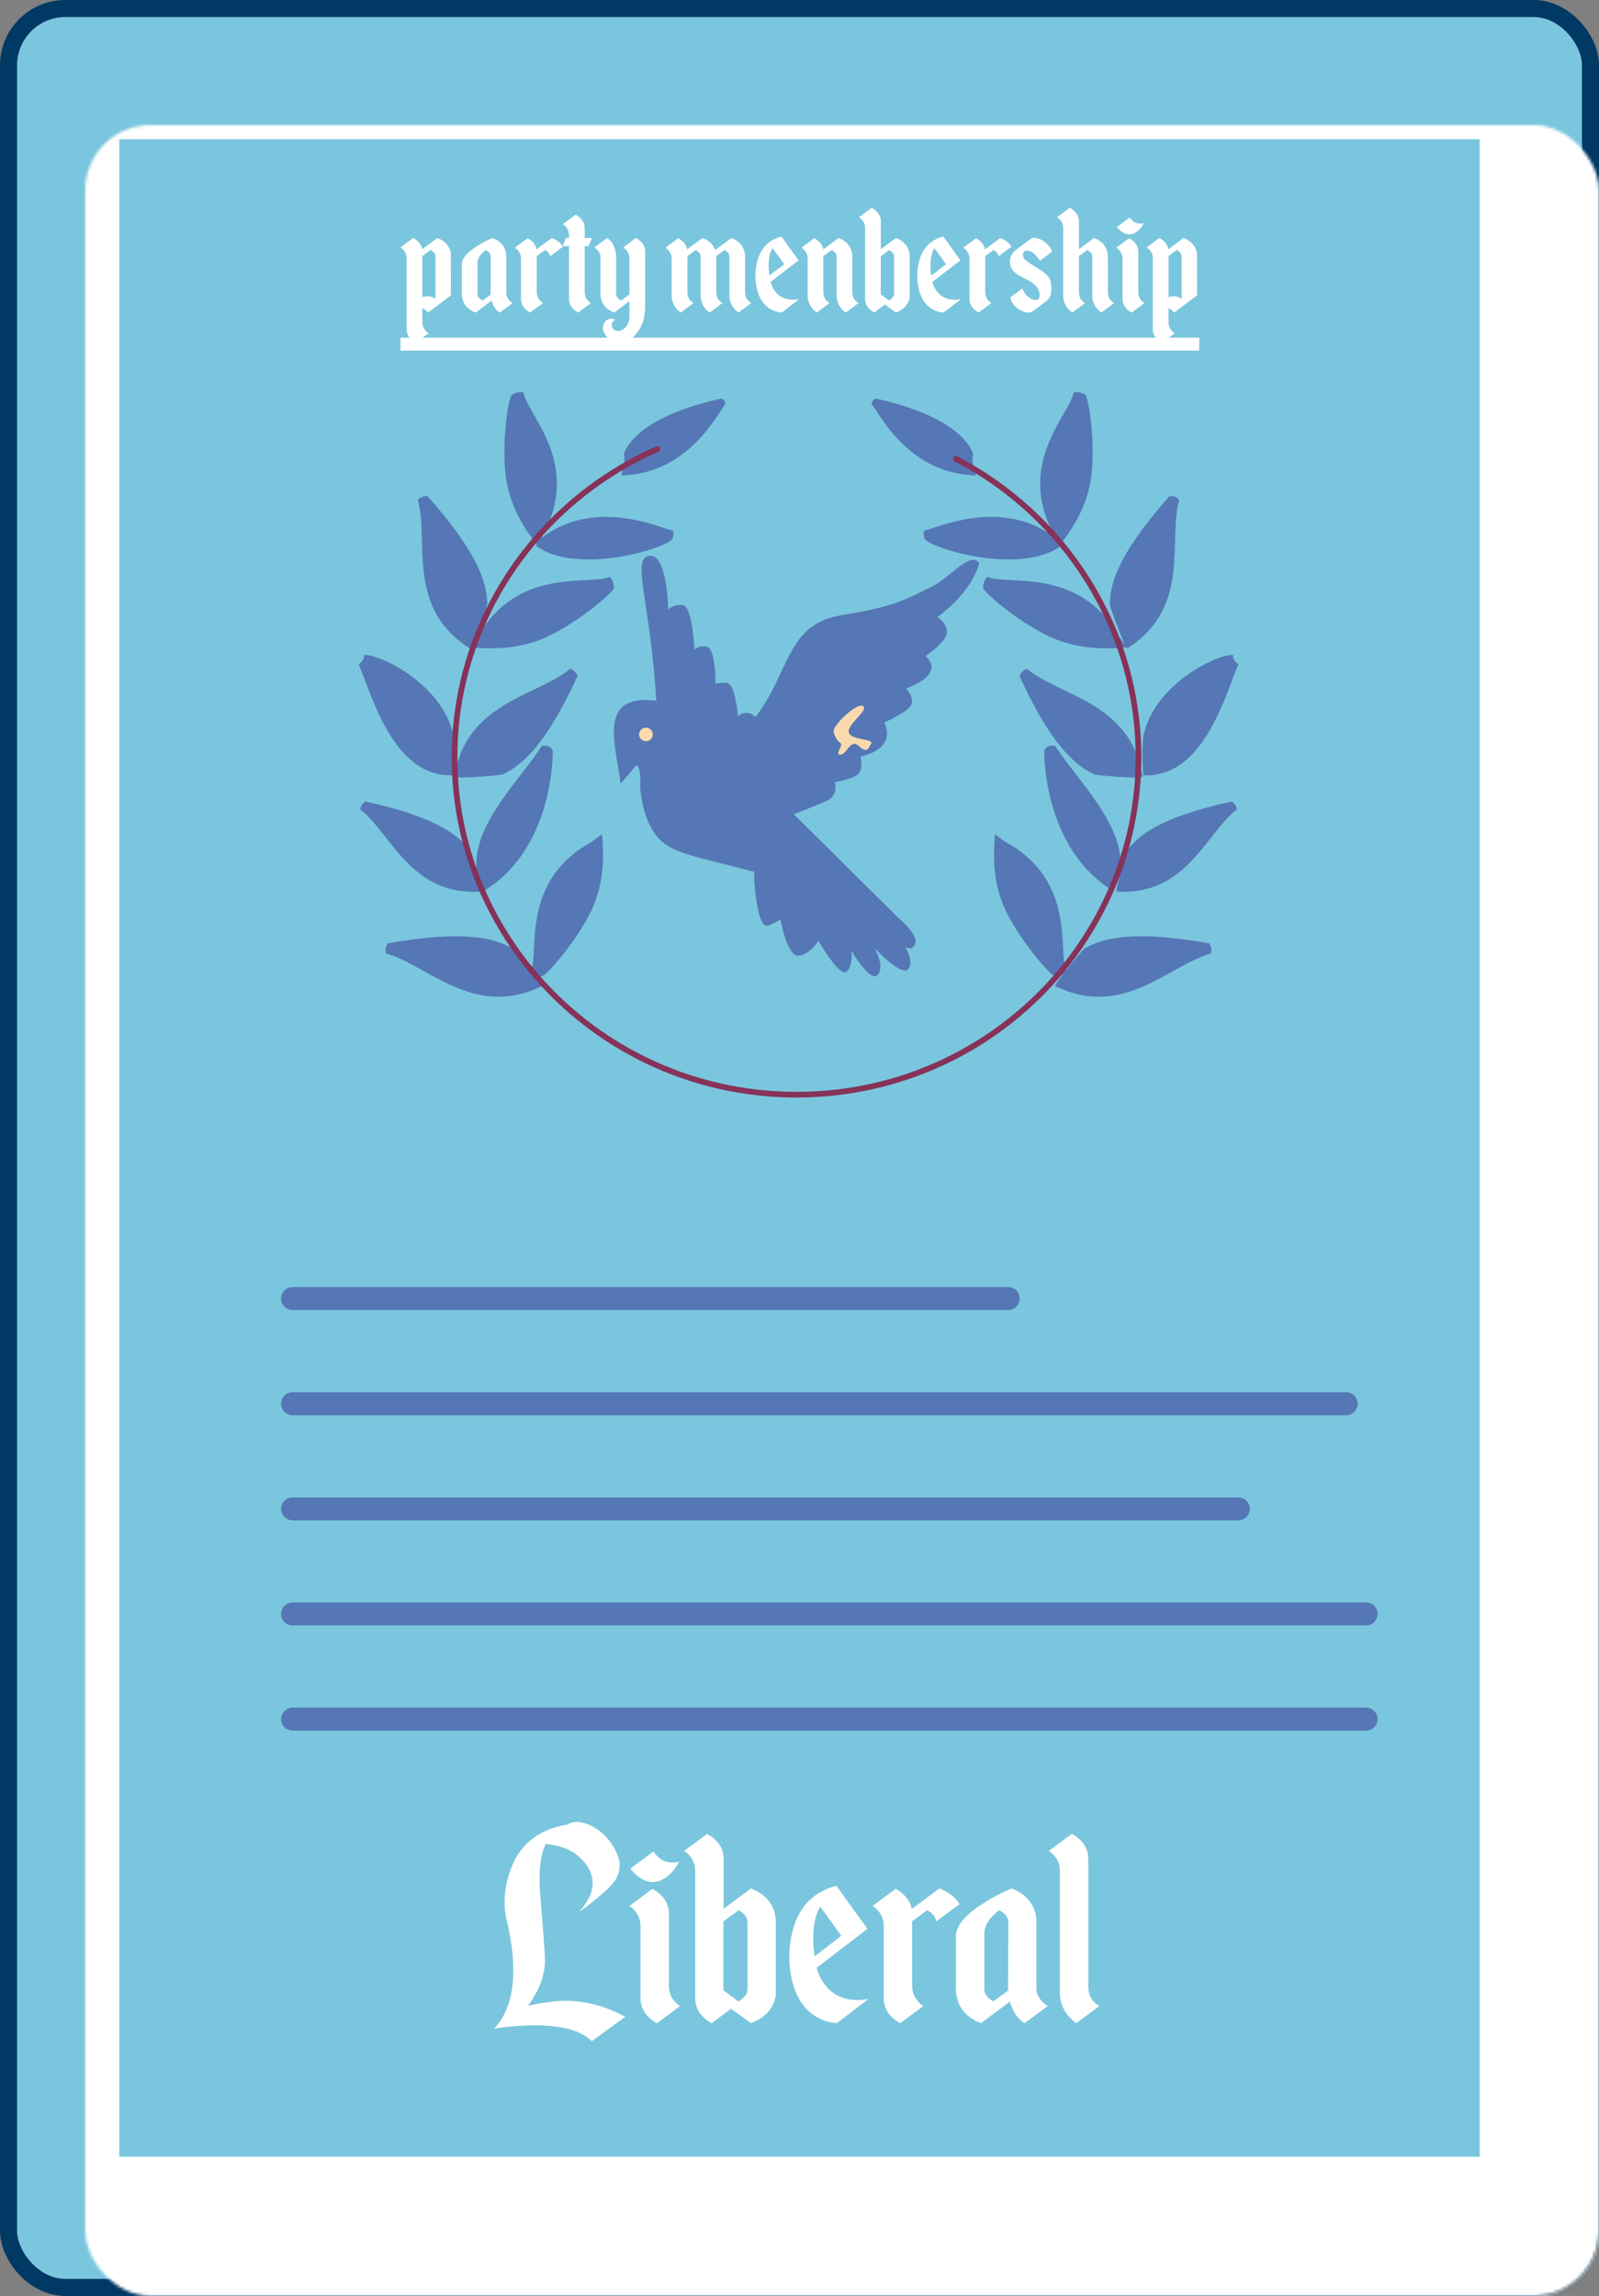<svg width="563" height="808" viewBox="0 0 563 808" fill="none" xmlns="http://www.w3.org/2000/svg">
<rect x="0" y="0" width="563" height="808" fill="#808080" stroke="none"/>
<rect x="3" y="3" width="557" height="802" rx="20" fill="#7AC6DE" stroke="#003963" stroke-width="6"/>
<path d="M185.922 705.82C191.536 704.69 195.893 704.125 198.992 704.125C206.284 704.161 213.339 706.039 220.156 709.758L208.344 718.344C204.698 714.625 198.044 712.766 188.383 712.766C184.19 712.766 179.396 713.13 174 713.859C178.484 709.156 180.727 702.375 180.727 693.516C180.727 687.828 179.815 681.302 177.992 673.938C177.773 672.516 177.664 671.076 177.664 669.617C177.664 666.372 178.174 663.055 179.195 659.664C182.148 649.747 188.984 643.896 199.703 642.109C200.76 641.49 201.909 641.18 203.148 641.18C204.898 641.18 206.849 641.781 209 642.984C212.755 645.062 215.581 648.38 217.477 652.938C217.951 654.068 218.188 655.216 218.188 656.383C218.188 657.878 217.805 659.409 217.039 660.977C215.945 663.237 211.862 666.992 204.789 672.242L204.461 672.461L204.188 672.625L203.969 672.734C207.104 669.234 208.672 665.88 208.672 662.672C208.672 659.719 207.341 656.893 204.68 654.195C201.945 651.424 198.336 649.747 193.852 649.164C193.305 649.055 192.74 648.964 192.156 648.891C190.698 651.807 189.969 655.927 189.969 661.25C189.969 662.891 190.042 664.641 190.188 666.5C191.318 680.026 191.883 687.883 191.883 690.07V690.289C191.737 695.466 189.75 700.643 185.922 705.82ZM235.523 698.93C235.523 701.008 236.18 702.794 237.492 704.289C238.148 705.055 238.805 705.62 239.461 705.984L231.312 712L231.258 711.945H231.203L231.094 711.891L230.82 711.727L230.438 711.508C230.109 711.289 229.799 711.07 229.508 710.852C229.143 710.56 228.797 710.25 228.469 709.922C227.594 709.12 226.919 708.227 226.445 707.242C225.826 706.039 225.516 704.745 225.516 703.359V677.82C225.516 675.742 224.859 673.956 223.547 672.461C222.891 671.695 222.234 671.13 221.578 670.766L229.672 664.75H229.727L229.836 664.805L229.945 664.859L230.219 665.023L230.602 665.242C230.893 665.424 231.203 665.643 231.531 665.898C231.896 666.19 232.242 666.482 232.57 666.773C233.445 667.612 234.12 668.505 234.594 669.453C235.214 670.693 235.523 672.005 235.523 673.391V698.93ZM230.109 651.57C230.401 652.044 230.747 652.5 231.148 652.938C231.695 653.521 232.279 654.013 232.898 654.414C234.065 655.107 235.341 655.453 236.727 655.453C237.492 655.453 238.294 655.344 239.133 655.125C237.93 657.531 236.326 659.427 234.32 660.812C232.826 661.833 231.331 662.344 229.836 662.344C227.211 662.344 224.568 660.776 221.906 657.641L230.109 651.57ZM263.195 676.398C263.195 674.831 262.156 673.445 260.078 672.242L254.719 676.18V700.406L259.969 704.344C262.083 703.104 263.141 701.719 263.141 700.188L263.195 700.078V676.398ZM264.398 664.586C267.607 665.826 269.94 667.63 271.398 670C272.565 671.896 273.148 674.065 273.148 676.508V702.43H273.094C272.328 706.878 269.43 710.068 264.398 712L257.398 706.914L250.562 712L250.508 711.945H250.453L250.344 711.891L250.07 711.727L249.688 711.508C249.359 711.289 249.049 711.07 248.758 710.852C248.393 710.56 248.047 710.25 247.719 709.922C246.844 709.12 246.169 708.227 245.695 707.242C245.076 706.039 244.766 704.745 244.766 703.359V658.461C244.766 657.294 244.565 656.219 244.164 655.234C243.836 654.469 243.38 653.74 242.797 653.047C242.141 652.318 241.484 651.771 240.828 651.406L248.977 645.391H249.031L249.086 645.445L249.195 645.5L249.469 645.664L249.852 645.883C250.18 646.065 250.49 646.284 250.781 646.539C251.146 646.794 251.492 647.086 251.82 647.414C252.695 648.253 253.37 649.146 253.844 650.094C254.464 651.333 254.773 652.646 254.773 654.031V671.75L264.398 664.586ZM288.789 670.984C287.148 673.792 286.328 677.474 286.328 682.031C286.328 684 286.492 686.151 286.82 688.484L296.227 681.266L288.789 670.984ZM287.531 692.531C287.896 693.807 288.37 695.029 288.953 696.195C289.828 697.799 290.867 699.167 292.07 700.297C294.659 702.667 297.922 703.852 301.859 703.852C303.099 703.852 304.411 703.724 305.797 703.469L294.641 712C294.167 711.964 293.674 711.909 293.164 711.836C292.508 711.727 291.852 711.581 291.195 711.398C289.445 710.888 287.841 710.122 286.383 709.102C282.227 706.185 279.583 701.427 278.453 694.828C278.089 692.859 277.906 690.836 277.906 688.758C277.906 686.315 278.161 683.818 278.672 681.266C280.568 671.786 285.836 665.917 294.477 663.656L305.414 678.805L305.141 679.023L287.531 692.531ZM330.789 664.586C334.034 665.862 336.385 667.703 337.844 670.109L329.586 676.234C329.513 674.74 328.474 673.409 326.469 672.242L321.164 676.125V698.82C321.164 699.951 321.365 701.026 321.766 702.047C322.094 702.849 322.549 703.578 323.133 704.234C323.789 705.036 324.445 705.62 325.102 705.984L316.953 712L316.898 711.945H316.844L316.734 711.891L316.461 711.727L316.078 711.508C315.75 711.289 315.44 711.07 315.148 710.852C314.784 710.56 314.419 710.25 314.055 709.922C313.216 709.12 312.56 708.227 312.086 707.242C311.466 706.039 311.156 704.745 311.156 703.359V677.82C311.156 675.742 310.5 673.956 309.188 672.461C308.531 671.695 307.875 671.13 307.219 670.766L315.312 664.75H315.367L315.531 664.859L315.75 664.969L316.078 665.133C316.333 665.315 316.607 665.497 316.898 665.68C317.227 665.935 317.536 666.19 317.828 666.445C318.594 667.102 319.232 667.831 319.742 668.633C320.398 669.617 320.818 670.674 321 671.805L330.789 664.586ZM355.016 676.398C355.016 674.831 353.958 673.445 351.844 672.242C348.344 674.831 346.594 677.602 346.594 680.555V700.188C346.594 701.755 347.651 703.141 349.766 704.344L354.961 700.516L355.016 676.398ZM364.914 699.914C364.914 700.789 365.133 701.628 365.57 702.43C365.898 703.086 366.336 703.724 366.883 704.344C367.576 705.036 368.25 705.583 368.906 705.984L360.758 712C359.409 711.234 358.26 710.068 357.312 708.5C356.62 707.333 356.036 705.984 355.562 704.453L345.391 712C340.469 710.068 337.625 706.878 336.859 702.43H336.805C336.659 701.701 336.568 700.862 336.531 699.914H336.586V681.211C336.586 679.279 337.607 677.219 339.648 675.031C341.253 673.281 343.495 671.513 346.375 669.727C349.656 667.648 352.919 665.935 356.164 664.586C359.372 665.826 361.706 667.63 363.164 670C364.331 671.896 364.914 674.065 364.914 676.508V699.914ZM373.172 658.461C373.172 657.294 372.971 656.219 372.57 655.234C372.242 654.469 371.786 653.74 371.203 653.047C370.547 652.318 369.891 651.771 369.234 651.406L377.383 645.391H377.438L377.492 645.445L377.602 645.5L377.875 645.664L378.258 645.883C378.586 646.065 378.896 646.284 379.188 646.539C379.552 646.794 379.898 647.086 380.227 647.414C381.102 648.253 381.776 649.146 382.25 650.094C382.87 651.333 383.18 652.646 383.18 654.031V699.039C383.18 702.138 384.474 704.453 387.062 705.984L378.969 712L378.914 711.945H378.859C375.068 709.102 373.172 705.51 373.172 701.172V658.461Z" fill="white"/>
<path d="M148.72 90.11V104.611C149.345 104.369 149.961 104.248 150.566 104.248C151.515 104.248 152.433 104.551 153.321 105.156V90.292C153.321 89.424 152.746 88.647 151.596 87.961L148.72 90.11ZM148.72 113.391C148.72 114.016 148.831 114.602 149.053 115.146C149.234 115.59 149.487 115.994 149.81 116.357C150.173 116.781 150.536 117.094 150.899 117.296L146.389 120.626L146.358 120.596H146.328L146.268 120.565L146.116 120.475L145.904 120.354C145.723 120.232 145.551 120.111 145.39 119.99C145.188 119.829 144.996 119.657 144.814 119.476C144.33 119.032 143.957 118.537 143.694 117.992C143.351 117.326 143.18 116.61 143.18 115.843V90.988C143.18 90.363 143.069 89.767 142.847 89.202C142.665 88.778 142.413 88.375 142.09 87.991C141.727 87.588 141.363 87.285 141 87.083L145.48 83.753H145.511L145.602 83.814L145.723 83.874L145.904 83.965C146.066 84.066 146.217 84.167 146.358 84.268C146.54 84.409 146.712 84.55 146.873 84.691C147.317 85.075 147.68 85.489 147.963 85.933C148.306 86.478 148.538 87.073 148.659 87.719L153.987 83.753C156.712 84.823 158.296 86.588 158.74 89.051L158.771 103.945L150.688 110.03C150.365 109.506 149.709 108.961 148.72 108.396V113.391ZM172.787 90.292C172.787 89.424 172.202 88.657 171.031 87.991C169.094 89.424 168.125 90.958 168.125 92.593V103.461C168.125 104.329 168.71 105.096 169.881 105.762L172.757 103.643L172.787 90.292ZM178.267 103.31C178.267 103.794 178.388 104.258 178.63 104.702C178.812 105.065 179.054 105.419 179.356 105.762C179.74 106.145 180.113 106.448 180.477 106.67L175.966 110C175.219 109.576 174.583 108.93 174.059 108.062C173.675 107.417 173.352 106.67 173.09 105.822L167.459 110C164.734 108.93 163.16 107.164 162.736 104.702H162.706C162.625 104.299 162.575 103.834 162.555 103.31H162.585V92.956C162.585 91.886 163.15 90.746 164.28 89.535C165.168 88.566 166.41 87.588 168.004 86.599C169.82 85.448 171.627 84.5 173.423 83.753C175.199 84.439 176.491 85.438 177.298 86.75C177.944 87.799 178.267 89 178.267 90.353V103.31ZM194.312 83.753C196.108 84.459 197.41 85.478 198.217 86.811L193.646 90.201C193.605 89.374 193.03 88.637 191.92 87.991L188.983 90.141V102.704C188.983 103.33 189.094 103.925 189.316 104.49C189.498 104.934 189.75 105.338 190.073 105.701C190.437 106.145 190.8 106.468 191.163 106.67L186.652 110L186.622 109.97H186.592L186.531 109.939L186.38 109.849L186.168 109.728C185.986 109.606 185.815 109.485 185.653 109.364C185.451 109.203 185.25 109.031 185.048 108.85C184.584 108.406 184.22 107.911 183.958 107.366C183.615 106.7 183.443 105.984 183.443 105.217V91.079C183.443 89.929 183.08 88.94 182.354 88.112C181.99 87.689 181.627 87.376 181.264 87.174L185.744 83.844H185.774L185.865 83.904L185.986 83.965L186.168 84.056C186.309 84.157 186.461 84.257 186.622 84.358C186.804 84.5 186.975 84.641 187.137 84.782C187.561 85.145 187.914 85.549 188.196 85.993C188.56 86.538 188.792 87.123 188.893 87.749L194.312 83.753ZM205.876 86.599V102.765C205.876 103.915 206.239 104.904 206.966 105.731C207.329 106.155 207.692 106.468 208.056 106.67L203.575 110L203.545 109.97H203.484L203.424 109.939L203.272 109.849L203.061 109.728C202.899 109.606 202.728 109.485 202.546 109.364C202.344 109.203 202.152 109.031 201.971 108.85C201.486 108.406 201.113 107.911 200.851 107.366C200.507 106.7 200.336 105.984 200.336 105.217V86.599H198.096L199.307 83.753H200.366C200.366 82.461 200.245 81.543 200.003 80.998C199.821 80.574 199.569 80.171 199.246 79.787C198.883 79.383 198.52 79.081 198.156 78.879L202.667 75.549H202.697L202.728 75.579L202.788 75.609L202.939 75.7L203.151 75.821C203.333 75.922 203.505 76.043 203.666 76.185C203.868 76.326 204.07 76.487 204.271 76.669C204.736 77.133 205.099 77.628 205.361 78.152C205.704 78.838 205.876 79.565 205.876 80.332V83.753H208.449L207.238 86.599H205.876ZM223.919 83.753L223.949 83.783H223.979L224.04 83.814L224.191 83.904L224.403 84.025C224.585 84.147 224.757 84.268 224.918 84.389C225.14 84.55 225.342 84.722 225.523 84.903C225.988 85.347 226.361 85.842 226.644 86.387C226.987 87.053 227.158 87.769 227.158 88.536V107.608C227.138 110.918 226.502 113.613 225.251 115.691C225.09 115.934 224.948 116.146 224.827 116.327C224.646 116.63 224.454 116.902 224.252 117.145C223.747 117.831 223.213 118.406 222.647 118.87C221.336 120 219.903 120.565 218.349 120.565C218.046 120.565 217.743 120.545 217.44 120.505C215.846 120.283 214.494 119.506 213.384 118.174C212.637 117.286 212.264 116.388 212.264 115.479C212.264 114.894 212.425 114.299 212.748 113.693C213.273 112.704 214.07 112.2 215.14 112.18C215.483 112.18 215.826 112.23 216.169 112.331C216.29 112.351 216.401 112.382 216.502 112.422L216.593 112.482H216.623C215.876 112.947 215.463 113.522 215.382 114.208V114.42C215.382 114.945 215.584 115.409 215.987 115.812C216.451 116.257 217.007 116.479 217.652 116.479H217.804C218.611 116.438 219.378 116.045 220.104 115.298C221.114 114.269 221.618 113.048 221.618 111.635V106.034L216.26 110C214.504 109.314 213.212 108.315 212.385 107.003C211.739 105.953 211.416 104.753 211.416 103.4V90.443C211.416 89.959 211.305 89.495 211.083 89.051C210.901 88.688 210.649 88.334 210.326 87.991C209.963 87.608 209.6 87.315 209.236 87.113L213.747 83.753C214.373 84.136 214.928 84.661 215.412 85.327C215.796 85.892 216.118 86.528 216.381 87.234C216.684 88.062 216.875 89.061 216.956 90.231L216.926 103.461C216.926 104.329 217.511 105.106 218.682 105.792L221.618 103.582V90.988C221.618 89.858 221.255 88.869 220.528 88.022C220.165 87.598 219.792 87.295 219.408 87.113L223.919 83.753ZM252.194 102.765C252.194 104.5 252.911 105.802 254.344 106.67L249.863 110L249.833 109.97H249.803C247.724 108.396 246.685 106.408 246.685 104.006V90.292C246.685 89.424 246.109 88.657 244.959 87.991L242.022 90.141V102.765C242.022 104.5 242.739 105.802 244.172 106.67L239.691 110L239.661 109.97H239.631C237.532 108.396 236.482 106.408 236.482 104.006V91.079C236.482 89.929 236.119 88.94 235.393 88.112C235.029 87.689 234.666 87.376 234.303 87.174L238.783 83.844H238.813L238.904 83.904L239.025 83.965L239.207 84.056C239.348 84.157 239.5 84.257 239.661 84.358C239.843 84.5 240.014 84.641 240.176 84.782C240.6 85.145 240.953 85.549 241.235 85.993C241.599 86.538 241.831 87.123 241.932 87.749L247.351 83.753C249.631 84.641 251.115 86.054 251.801 87.991L257.492 83.753C259.268 84.439 260.56 85.438 261.367 86.75C262.013 87.799 262.336 89 262.336 90.353V102.765C262.336 104.5 263.062 105.802 264.516 106.67L260.035 110L260.005 109.97H259.975C257.876 108.396 256.826 106.408 256.826 104.006V90.292C256.826 89.424 256.251 88.657 255.101 87.991L252.194 90.141V102.765ZM271.993 87.295C271.085 88.849 270.631 90.887 270.631 93.41C270.631 94.5 270.722 95.691 270.903 96.982L276.11 92.986L271.993 87.295ZM271.297 99.223C271.499 99.929 271.761 100.605 272.084 101.251C272.568 102.139 273.144 102.896 273.81 103.521C275.243 104.833 277.049 105.489 279.229 105.489C279.915 105.489 280.641 105.419 281.408 105.277L275.232 110C274.97 109.98 274.698 109.95 274.415 109.909C274.052 109.849 273.688 109.768 273.325 109.667C272.356 109.384 271.468 108.961 270.661 108.396C268.36 106.781 266.897 104.147 266.271 100.494C266.07 99.404 265.969 98.284 265.969 97.134C265.969 95.782 266.11 94.399 266.393 92.986C267.442 87.739 270.358 84.49 275.142 83.238L281.196 91.624L281.045 91.745L271.297 99.223ZM289.885 102.765C289.885 104.5 290.611 105.802 292.064 106.67L287.584 110L287.554 109.97H287.523C285.424 108.396 284.375 106.408 284.375 104.006V91.079C284.375 89.929 284.012 88.94 283.285 88.112C282.922 87.689 282.559 87.376 282.195 87.174L286.676 83.844H286.706L286.797 83.904L286.918 83.965L287.1 84.056C287.241 84.157 287.392 84.257 287.554 84.358C287.735 84.5 287.907 84.641 288.068 84.782C288.492 85.145 288.845 85.549 289.128 85.993C289.491 86.538 289.743 87.123 289.885 87.749L295.243 83.753C297.019 84.439 298.311 85.438 299.118 86.75C299.764 87.799 300.087 89 300.087 90.353V102.765C300.087 104.5 300.813 105.802 302.267 106.67L297.786 110L297.756 109.97H297.726C295.627 108.396 294.577 106.408 294.577 104.006V90.292C294.577 89.444 294.002 88.677 292.852 87.991L289.885 90.141V102.765ZM314.8 90.292C314.8 89.424 314.225 88.657 313.074 87.991L310.107 90.171V103.582L313.014 105.762C314.184 105.076 314.77 104.309 314.77 103.461L314.8 103.4V90.292ZM315.466 83.753C317.242 84.439 318.534 85.438 319.341 86.75C319.987 87.799 320.31 89 320.31 90.353V104.702H320.279C319.855 107.164 318.251 108.93 315.466 110L311.591 107.185L307.807 110L307.776 109.97H307.746L307.686 109.939L307.534 109.849L307.322 109.728C307.141 109.606 306.969 109.485 306.808 109.364C306.606 109.203 306.414 109.031 306.232 108.85C305.748 108.406 305.375 107.911 305.112 107.366C304.769 106.7 304.598 105.984 304.598 105.217V80.362C304.598 79.716 304.487 79.121 304.265 78.576C304.083 78.152 303.831 77.749 303.508 77.365C303.145 76.962 302.781 76.659 302.418 76.457L306.929 73.127H306.959L306.989 73.157L307.05 73.188L307.201 73.278L307.413 73.399C307.595 73.5 307.766 73.621 307.928 73.763C308.13 73.904 308.321 74.065 308.503 74.247C308.987 74.711 309.361 75.206 309.623 75.731C309.966 76.417 310.138 77.143 310.138 77.91V87.719L315.466 83.753ZM328.968 87.295C328.06 88.849 327.605 90.887 327.605 93.41C327.605 94.5 327.696 95.691 327.878 96.982L333.085 92.986L328.968 87.295ZM328.271 99.223C328.473 99.929 328.736 100.605 329.059 101.251C329.543 102.139 330.118 102.896 330.784 103.521C332.217 104.833 334.023 105.489 336.203 105.489C336.889 105.489 337.616 105.419 338.383 105.277L332.207 110C331.945 109.98 331.672 109.95 331.39 109.909C331.026 109.849 330.663 109.768 330.3 109.667C329.331 109.384 328.443 108.961 327.636 108.396C325.335 106.781 323.872 104.147 323.246 100.494C323.044 99.404 322.943 98.284 322.943 97.134C322.943 95.782 323.085 94.399 323.367 92.986C324.417 87.739 327.333 84.49 332.116 83.238L338.171 91.624L338.02 91.745L328.271 99.223ZM352.218 83.753C354.014 84.459 355.316 85.478 356.123 86.811L351.552 90.201C351.511 89.374 350.936 88.637 349.826 87.991L346.89 90.141V102.704C346.89 103.33 347.001 103.925 347.223 104.49C347.404 104.934 347.657 105.338 347.979 105.701C348.343 106.145 348.706 106.468 349.069 106.67L344.559 110L344.528 109.97H344.498L344.438 109.939L344.286 109.849L344.074 109.728C343.893 109.606 343.721 109.485 343.56 109.364C343.358 109.203 343.156 109.031 342.954 108.85C342.49 108.406 342.127 107.911 341.864 107.366C341.521 106.7 341.35 105.984 341.35 105.217V91.079C341.35 89.929 340.986 88.94 340.26 88.112C339.896 87.689 339.533 87.376 339.17 87.174L343.65 83.844H343.681L343.771 83.904L343.893 83.965L344.074 84.056C344.215 84.157 344.367 84.257 344.528 84.358C344.71 84.5 344.882 84.641 345.043 84.782C345.467 85.145 345.82 85.549 346.103 85.993C346.466 86.538 346.698 87.123 346.799 87.749L352.218 83.753ZM365.417 94.439C368.202 96.034 369.716 97.608 369.958 99.162C370.119 100.09 370.2 100.928 370.2 101.675C370.2 101.998 370.18 102.311 370.14 102.613C369.978 103.885 369.524 104.904 368.777 105.671C368.656 105.772 367.032 107.003 363.903 109.364C363.318 109.788 362.672 110 361.966 110C361.078 110 360.079 109.657 358.969 108.971C357.011 107.78 355.951 106.327 355.79 104.611L359.998 101.493C360.139 101.998 360.382 102.502 360.725 103.007C361.653 104.339 362.743 105.166 363.994 105.489C364.216 105.55 364.418 105.58 364.6 105.58C365.165 105.58 365.578 105.338 365.841 104.854C365.901 104.753 365.952 104.601 365.992 104.399L366.022 104.188V103.976C366.043 103.854 366.053 103.733 366.053 103.612C366.053 103.431 366.033 103.259 365.992 103.098C365.629 101.281 364.337 99.818 362.117 98.708C359.897 97.578 358.484 96.791 357.879 96.347C356.345 95.176 355.578 93.814 355.578 92.26V91.927C355.679 90.494 356.224 89.303 357.213 88.355L357.516 88.082L363.358 83.723C363.54 83.703 363.732 83.692 363.934 83.692C365.165 83.692 366.396 84.136 367.627 85.024C369.02 86.013 369.968 87.184 370.473 88.536L366.144 91.775C366.144 91.695 365.841 91.261 365.235 90.474C364.569 89.666 363.954 89.101 363.389 88.778C362.904 88.455 362.269 88.254 361.481 88.173H361.36C361.138 88.173 360.967 88.213 360.846 88.294L360.785 88.355C360.361 88.677 360.149 89.121 360.149 89.686V89.747C360.17 89.949 360.22 90.171 360.301 90.413C360.361 90.575 360.442 90.746 360.543 90.928C361.027 91.654 362.652 92.825 365.417 94.439ZM390.09 102.765C390.09 104.5 390.816 105.802 392.27 106.67L387.789 110L387.759 109.97H387.729C385.63 108.396 384.58 106.408 384.58 104.006V90.292C384.58 89.424 383.995 88.657 382.824 87.991L379.888 90.141V102.765C379.888 104.5 380.604 105.802 382.037 106.67L377.557 110L377.526 109.97H377.496C375.397 108.396 374.348 106.408 374.348 104.006V80.362C374.348 79.716 374.237 79.121 374.015 78.576C373.833 78.152 373.581 77.749 373.258 77.365C372.895 76.962 372.531 76.659 372.168 76.457L376.648 73.127H376.709L376.739 73.157L376.8 73.188L376.951 73.278L377.163 73.399C377.325 73.5 377.496 73.621 377.678 73.763C377.88 73.904 378.071 74.065 378.253 74.247C378.737 74.711 379.111 75.206 379.373 75.731C379.716 76.417 379.888 77.143 379.888 77.91V87.719L385.216 83.753C386.992 84.439 388.284 85.438 389.091 86.75C389.737 87.799 390.06 89 390.06 90.353L390.09 102.765ZM400.776 102.765C400.776 103.915 401.14 104.904 401.866 105.731C402.229 106.155 402.593 106.468 402.956 106.67L398.445 110L398.415 109.97H398.385L398.324 109.939L398.173 109.849L397.961 109.728C397.779 109.606 397.608 109.485 397.446 109.364C397.244 109.203 397.053 109.031 396.871 108.85C396.387 108.406 396.013 107.911 395.751 107.366C395.408 106.7 395.236 105.984 395.236 105.217V91.079C395.236 89.929 394.873 88.94 394.146 88.112C393.783 87.689 393.42 87.376 393.057 87.174L397.537 83.844H397.567L397.628 83.874L397.688 83.904L397.84 83.995L398.052 84.116C398.213 84.217 398.385 84.338 398.566 84.48C398.768 84.641 398.96 84.802 399.142 84.964C399.626 85.428 399.999 85.922 400.262 86.447C400.605 87.133 400.776 87.86 400.776 88.627V102.765ZM397.779 76.548C397.941 76.81 398.132 77.062 398.354 77.305C398.657 77.628 398.98 77.9 399.323 78.122C399.969 78.505 400.675 78.697 401.442 78.697C401.866 78.697 402.31 78.637 402.774 78.516C402.108 79.848 401.22 80.897 400.11 81.664C399.283 82.229 398.455 82.512 397.628 82.512C396.175 82.512 394.712 81.644 393.238 79.908L397.779 76.548ZM411.433 90.11V104.611C412.058 104.369 412.674 104.248 413.279 104.248C414.228 104.248 415.146 104.551 416.034 105.156V90.292C416.034 89.424 415.459 88.647 414.309 87.961L411.433 90.11ZM411.433 113.391C411.433 114.016 411.544 114.602 411.766 115.146C411.947 115.59 412.2 115.994 412.522 116.357C412.886 116.781 413.249 117.094 413.612 117.296L409.102 120.626L409.071 120.596H409.041L408.98 120.565L408.829 120.475L408.617 120.354C408.436 120.232 408.264 120.111 408.103 119.99C407.901 119.829 407.709 119.657 407.527 119.476C407.043 119.032 406.67 118.537 406.407 117.992C406.064 117.326 405.893 116.61 405.893 115.843V90.988C405.893 90.363 405.782 89.767 405.56 89.202C405.378 88.778 405.126 88.375 404.803 87.991C404.439 87.588 404.076 87.285 403.713 87.083L408.193 83.753H408.224L408.314 83.814L408.436 83.874L408.617 83.965C408.779 84.066 408.93 84.167 409.071 84.268C409.253 84.409 409.424 84.55 409.586 84.691C410.03 85.075 410.393 85.489 410.676 85.933C411.019 86.478 411.251 87.073 411.372 87.719L416.7 83.753C419.425 84.823 421.009 86.588 421.453 89.051L421.483 103.945L413.4 110.03C413.077 109.506 412.422 108.961 411.433 108.396V113.391Z" fill="white"/>
<path d="M141 118.84H422.24V123.381H141V118.84Z" fill="white"/>
<mask id="path-4-inside-1_0_1" fill="white">
<rect x="15" y="22" width="533" height="764" rx="23"/>
</mask>
<rect x="15" y="22" width="533" height="764" rx="23" stroke="white" stroke-width="54" mask="url(#path-4-inside-1_0_1)"/>
<path d="M224.013 269.341C224.013 269.341 218.749 275.581 218.529 275.736C216.664 261.514 210.31 244.048 231.063 246.602C229.072 211.449 221.757 195.605 229.11 195.605C234.974 195.604 235.294 214.554 235.294 214.554C235.294 214.554 236.547 212.741 240.223 212.906C243.9 213.071 244.485 228.807 244.485 228.807C244.485 228.807 245.26 227.199 248.686 227.529C252.112 227.858 251.922 240.753 251.922 240.753C251.922 240.753 252.925 240.093 255.933 240.341C258.941 240.589 259.86 252.205 259.86 252.205C259.86 252.205 260.612 250.887 262.784 250.887C264.956 250.887 265.458 252.122 265.458 252.122L266.294 251.958C278.075 236.469 276.989 219.662 296.124 216.532C315.259 213.401 318.35 211.177 327.207 206.892C333.558 204.338 341.746 193.381 344.754 198.241C344.754 198.241 342.749 207.963 330.048 217.108C330.048 217.108 333.558 219.25 333.391 222.628C333.224 226.006 325.871 230.866 325.871 230.866C325.871 230.866 328.127 232.761 327.96 234.903C327.793 237.045 326.038 239.681 318.935 242.317C318.935 242.317 321.359 244.295 321.108 247.261C320.856 250.227 311.331 254.264 311.331 254.264C311.331 254.264 316.512 263.08 302.975 266.292C302.975 266.292 303.895 269.917 302.558 271.977C301.221 274.036 293.952 275.272 293.952 275.272C293.952 275.272 295.456 279.968 290.861 281.945C286.265 283.922 279.497 286.559 279.497 286.559L316.179 322.891C316.179 322.891 323.198 328.658 322.279 331.871C321.359 335.085 318.686 333.107 318.686 333.107C318.686 333.107 322.195 338.873 319.605 341.181C317.014 343.488 307.907 333.601 307.907 333.601C307.907 333.601 311.666 340.027 309.076 343.076C306.486 346.124 299.801 334.591 299.801 334.591C299.801 334.591 300.47 340.028 298.047 342.005C295.623 343.982 288.103 331.048 288.103 331.048C288.103 331.048 285.847 335.332 281.502 336.321C277.157 337.309 274.734 323.304 274.734 323.304C274.734 323.304 275.236 323.799 270.389 325.776C266.379 327.177 265.208 307.651 265.627 306.827C243.808 301.06 235.273 300.343 230.449 293.233C225.624 286.123 225.435 276.756 225.435 276.756C225.435 276.756 225.852 269.671 224.014 269.342L224.013 269.341Z" fill="#5577B5"/>
<path d="M306.61 261.926C308.427 259.887 299.278 260.629 298.839 257.663C298.4 254.697 305.858 250.063 303.915 248.518C301.972 246.974 293.825 254.759 293.513 257.045C293.376 258.041 294.578 260.752 295.894 261.494C297.21 262.235 293.576 265.696 295.957 265.572C298.339 265.449 299.313 259.702 302.475 262.607C305.637 265.511 305.815 262.82 306.611 261.927L306.61 261.926Z" fill="#F9D9AE"/>
<path d="M227.44 260.855C228.778 260.855 229.863 259.786 229.863 258.466C229.863 257.146 228.778 256.076 227.44 256.076C226.101 256.076 225.016 257.146 225.016 258.466C225.016 259.786 226.101 260.855 227.44 260.855Z" fill="#F9D9AE"/>
<path d="M219.611 160.162C219.611 160.162 221.533 147.392 254.058 140.245C255.29 140.842 255.478 141.848 255.457 142.098C252.575 145.62 242.438 166.835 218.702 167.298C220.707 161.119 219.611 160.161 219.611 160.161L219.611 160.162Z" fill="#5577B5"/>
<path d="M159.763 272.821C138.935 273.919 131.227 245.805 126.308 233.725C128.721 232.087 127.978 230.614 128.155 230.57C131.837 229.659 154.567 239.283 159.454 257.785C160.564 261.75 159.763 272.821 159.763 272.821H159.763Z" fill="#5577B5"/>
<path d="M188.766 192.13C203.575 202.841 235.911 192.542 236.83 189.494C237.239 187.517 237.081 187.104 236.83 186.611C234.908 187.105 209.507 173.594 189.536 190.236C189.536 190.236 188.766 191.801 188.766 192.13Z" fill="#5577B5"/>
<path d="M165.461 227.797C174.99 228.653 184.926 228.306 195.075 222.903C206.251 216.952 215.846 208.271 216.097 207.035C216.347 205.798 215.533 203.76 214.656 203.018C207.449 206.17 182.193 199.249 168.156 224.212L165.461 227.796V227.797Z" fill="#5577B5"/>
<path d="M169.154 313.774C144.52 315.316 137.708 293.189 126.838 284.887C126.985 283.263 127.767 282.901 128.575 282.055C155.847 287.978 161.994 295.076 164.823 298.542C165.152 297.518 169.601 312.76 169.155 313.773L169.154 313.774Z" fill="#5577B5"/>
<path d="M160.042 273.418C163.869 247.188 189.305 244.964 200.702 235.393C202.425 235.909 202.642 236.812 203.376 237.849C190.892 265.186 181.849 270.062 177.472 272.263C178.505 272.837 161.038 274.113 160.042 273.418Z" fill="#5577B5"/>
<path d="M168.063 307.62C165.034 291.328 183.146 274.583 190.791 262.472C192.506 262.202 193.878 262.596 194.635 264.12C194.635 264.12 195.387 298.393 170.319 313.552C169.546 310.669 168.522 309.516 168.063 307.62Z" fill="#5577B5"/>
<path d="M165.379 228.153C142.744 213.863 151.217 190.111 147.096 175.92C148.286 174.588 149.208 174.766 150.47 174.537C170.544 197.055 171.305 207.189 171.526 212.029C172.483 211.339 166.434 227.546 165.379 228.153Z" fill="#5577B5"/>
<path d="M189.519 192.341C183.672 184.874 178.634 176.424 177.81 165.08C176.902 152.589 179.179 139.945 180.102 139.073C181.025 138.202 183.207 137.785 184.313 138.116C185.485 145.803 204.965 163.097 191.14 188.175L189.52 192.341L189.519 192.341Z" fill="#5577B5"/>
<path d="M190.774 347.031C166.69 358.797 150.41 339.4 135.951 335.571C135.405 333.88 136.036 333.191 136.487 332.007C166.403 326.645 175.605 331.224 179.925 333.531C179.819 332.366 190.79 345.828 190.774 347.032V347.031Z" fill="#5577B5"/>
<path d="M211.969 293.618C212.837 303.013 212.486 312.809 207.005 322.816C200.971 333.836 192.166 343.297 190.912 343.544C189.658 343.791 187.591 342.988 186.838 342.123C190.034 335.017 183.015 310.115 208.334 296.275L211.968 293.618H211.969Z" fill="#5577B5"/>
<path d="M342.695 160.162C342.695 160.162 340.773 147.392 308.248 140.245C307.016 140.842 306.828 141.848 306.849 142.098C309.731 145.62 319.868 166.835 343.604 167.298C341.599 161.119 342.695 160.161 342.695 160.161L342.695 160.162Z" fill="#5577B5"/>
<path d="M402.545 272.821C423.373 273.919 431.081 245.805 436 233.725C433.587 232.087 434.33 230.614 434.152 230.57C430.471 229.659 407.741 239.283 402.853 257.785C401.744 261.75 402.545 272.821 402.545 272.821H402.545Z" fill="#5577B5"/>
<path d="M373.54 192.13C358.731 202.841 326.395 192.542 325.476 189.494C325.067 187.517 325.225 187.104 325.476 186.611C327.397 187.105 352.799 173.594 372.769 190.236C372.769 190.236 373.54 191.801 373.54 192.13Z" fill="#5577B5"/>
<path d="M396.847 227.797C387.318 228.653 377.382 228.306 367.233 222.903C356.057 216.952 346.461 208.271 346.211 207.035C345.961 205.798 346.775 203.76 347.652 203.018C354.859 206.17 380.115 199.249 394.152 224.212L396.847 227.796V227.797Z" fill="#5577B5"/>
<path d="M393.154 313.774C417.788 315.316 424.6 293.189 435.469 284.887C435.323 283.263 434.541 282.901 433.733 282.055C406.461 287.978 400.314 295.076 397.485 298.542C397.156 297.518 392.707 312.76 393.153 313.773L393.154 313.774Z" fill="#5577B5"/>
<path d="M402.266 273.418C398.438 247.188 373.003 244.964 361.605 235.393C359.883 235.909 359.665 236.812 358.931 237.849C371.416 265.186 380.458 270.062 384.836 272.263C383.802 272.837 401.269 274.113 402.266 273.418Z" fill="#5577B5"/>
<path d="M394.245 307.62C397.274 291.328 379.162 274.583 371.517 262.472C369.802 262.202 368.43 262.596 367.673 264.12C367.673 264.12 366.921 298.393 391.989 313.552C392.762 310.669 393.785 309.516 394.245 307.62Z" fill="#5577B5"/>
<path d="M396.928 228.153C419.563 213.863 411.091 190.111 415.211 175.92C414.022 174.588 413.099 174.766 411.838 174.537C391.763 197.055 391.003 207.189 390.782 212.029C389.824 211.339 395.874 227.546 396.928 228.153Z" fill="#5577B5"/>
<path d="M372.788 192.341C378.636 184.874 383.674 176.424 384.498 165.08C385.406 152.589 383.129 139.945 382.206 139.073C381.283 138.202 379.101 137.785 377.995 138.116C376.822 145.803 357.343 163.097 371.168 188.175L372.788 192.341L372.788 192.341Z" fill="#5577B5"/>
<path d="M371.534 347.031C395.617 358.797 411.897 339.4 426.357 335.571C426.902 333.88 426.272 333.191 425.821 332.007C395.904 326.645 386.703 331.224 382.382 333.531C382.488 332.366 371.518 345.828 371.534 347.032V347.031Z" fill="#5577B5"/>
<path d="M350.339 293.618C349.47 303.013 349.822 312.809 355.302 322.816C361.337 333.836 370.142 343.297 371.396 343.544C372.65 343.791 374.717 342.988 375.469 342.123C372.273 335.017 379.292 310.115 353.974 296.275L350.339 293.618H350.339Z" fill="#5577B5"/>
<path d="M336.563 161.46C374.796 181.353 400.855 220.939 400.855 266.526C400.855 332.093 346.947 385.245 280.449 385.245C213.951 385.245 160.042 332.092 160.042 266.526C160.042 218.148 189.389 176.529 231.488 158.032" stroke="#863259" stroke-width="2" stroke-miterlimit="10" stroke-linecap="round"/>
<path d="M103 457H355" stroke="#5577B5" stroke-width="8" stroke-linecap="round"/>
<path d="M103 457H355" stroke="#5577B5" stroke-width="8" stroke-linecap="round"/>
<path d="M103 494H474" stroke="#5577B5" stroke-width="8" stroke-linecap="round"/>
<path d="M103 494H474" stroke="#5577B5" stroke-width="8" stroke-linecap="round"/>
<path d="M103 531H436" stroke="#5577B5" stroke-width="8" stroke-linecap="round"/>
<path d="M103 531H436" stroke="#5577B5" stroke-width="8" stroke-linecap="round"/>
<path d="M103 568H481" stroke="#5577B5" stroke-width="8" stroke-linecap="round"/>
<path d="M103 568H481" stroke="#5577B5" stroke-width="8" stroke-linecap="round"/>
<path d="M103 605H481" stroke="#5577B5" stroke-width="8" stroke-linecap="round"/>
<path d="M103 605H481" stroke="#5577B5" stroke-width="8" stroke-linecap="round"/>
</svg>